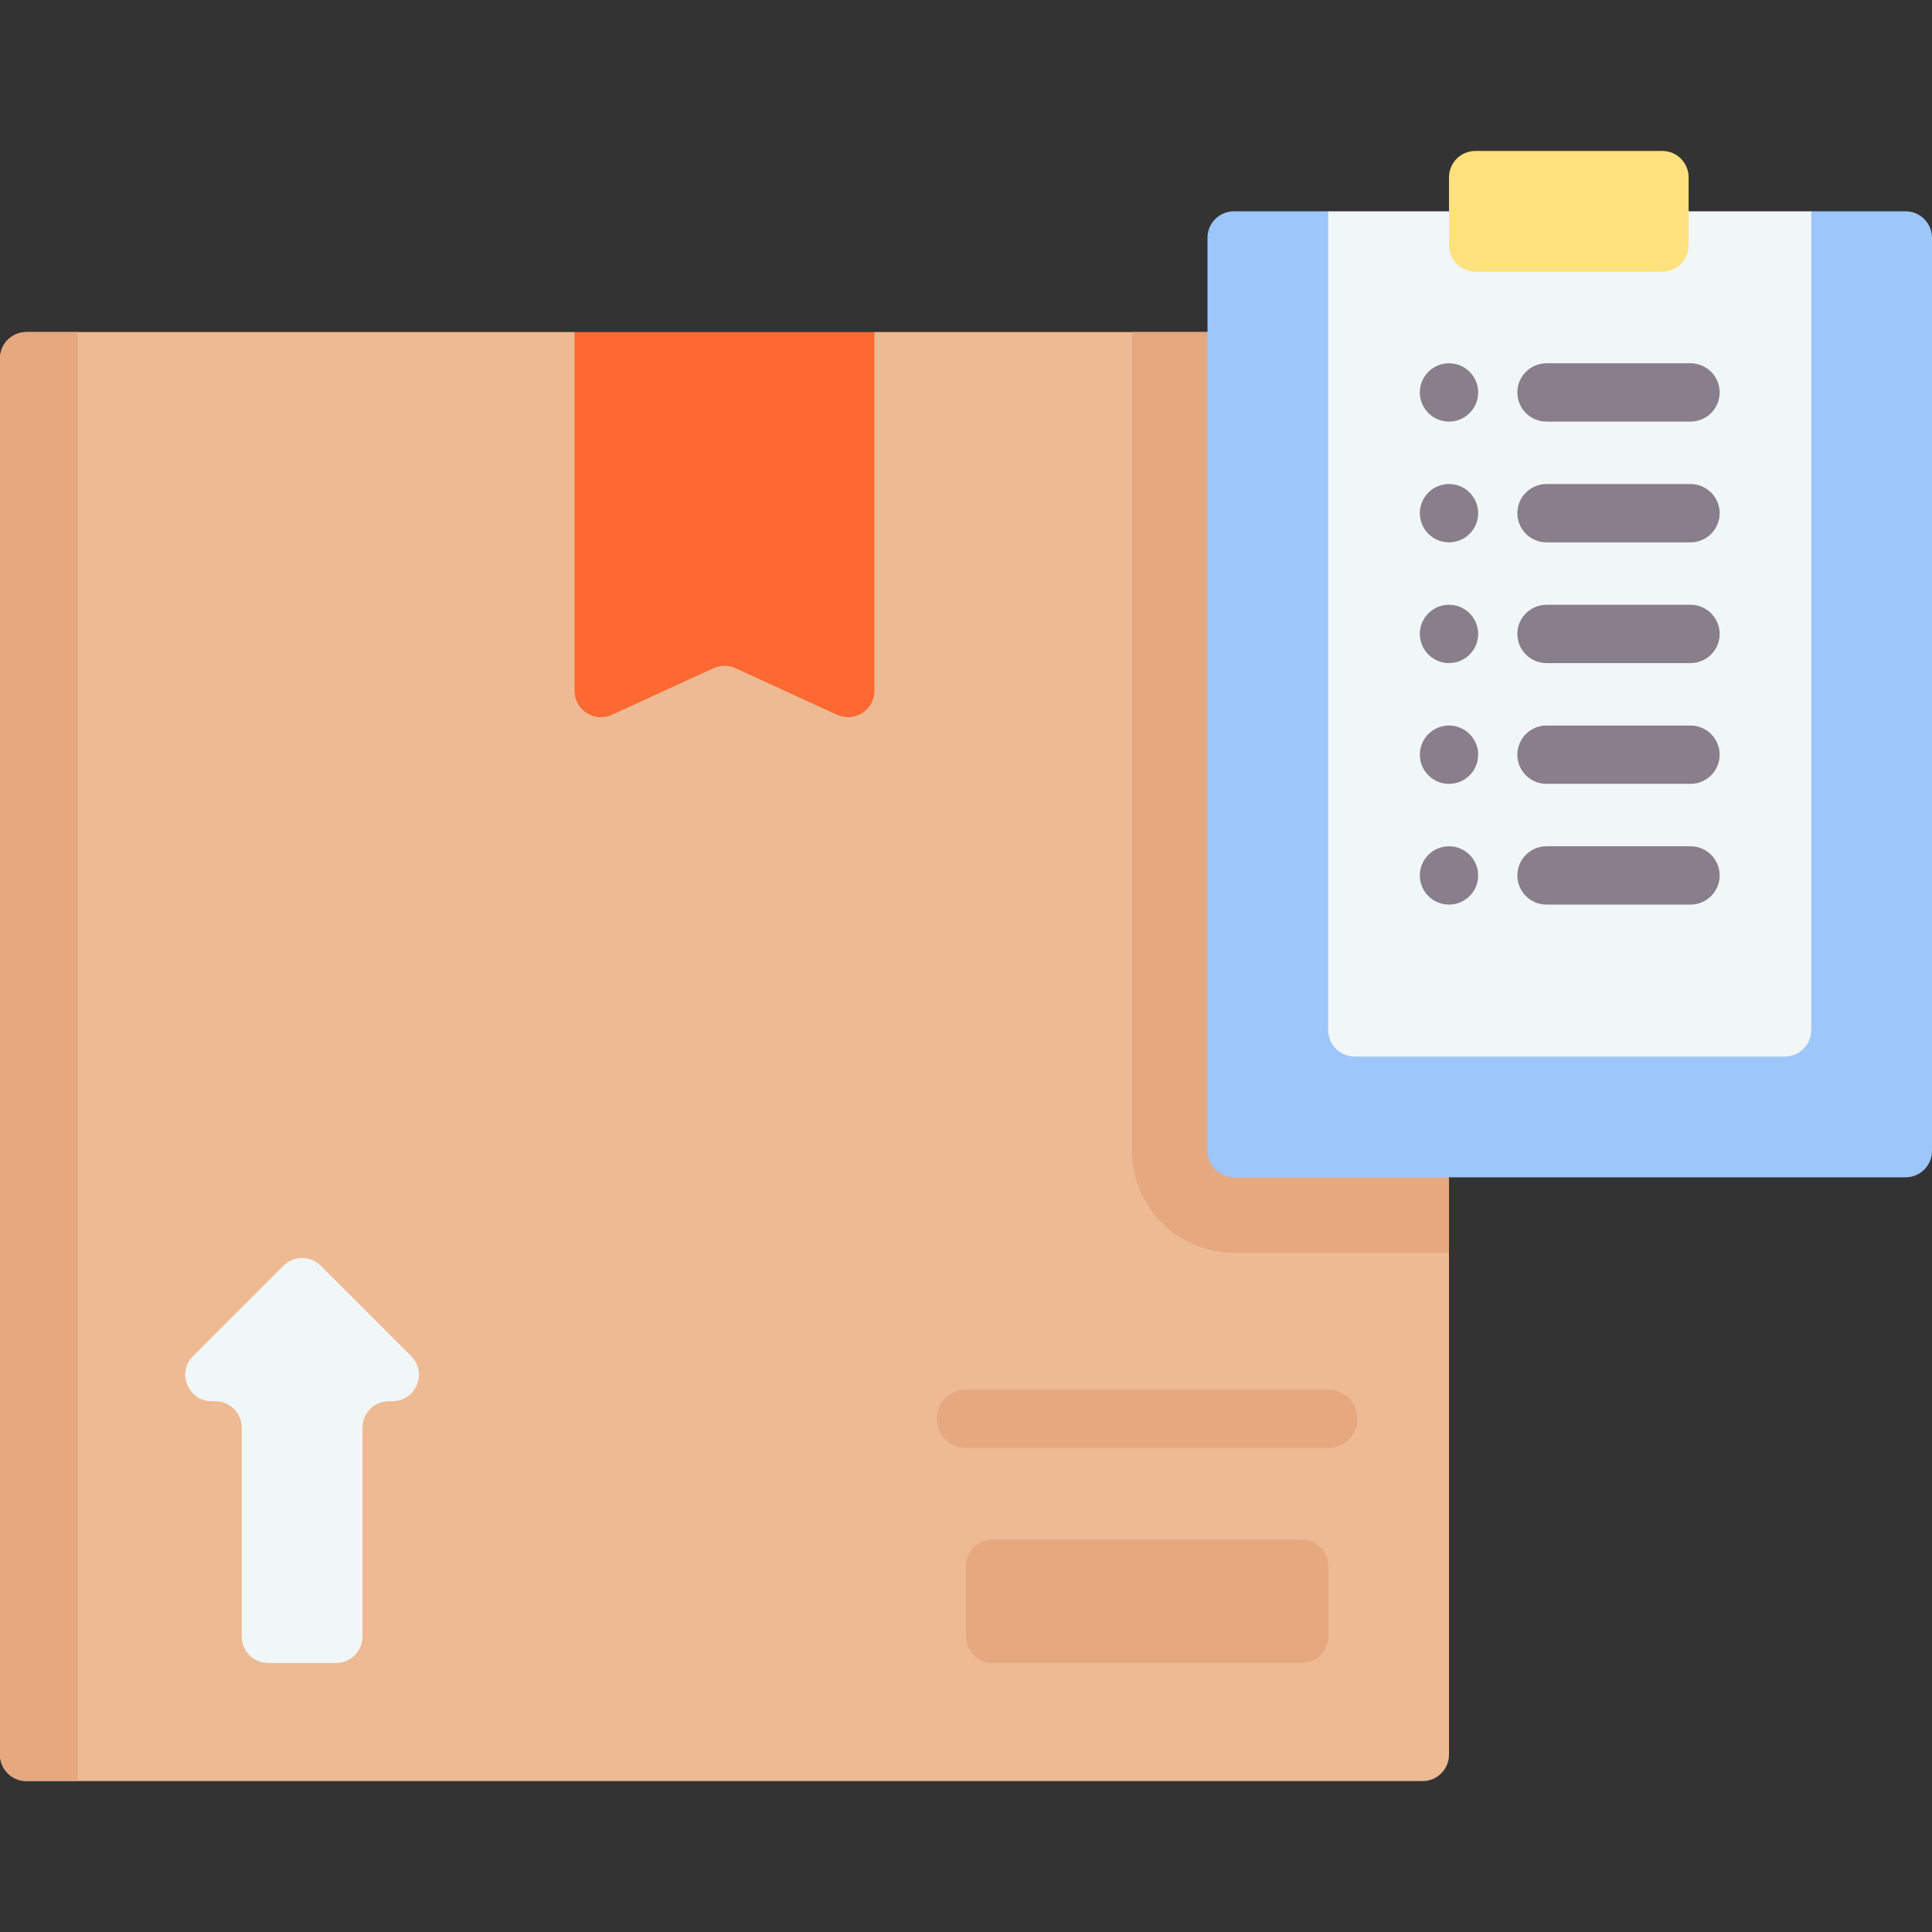<svg id="Capa_1" enable-background="new 0 0 512 512" height="512" viewBox="0 0 512 512" width="512" xmlns="http://www.w3.org/2000/svg"><rect x="0" y="0" width="512" height="512" fill="#333333" stroke="none"/><g><path d="m377 472h-370c-3.866 0-7-3.134-7-7v-370c0-3.866 3.134-7 7-7h145.258l39.742 10 39.742-10h152.258v377c0 3.866-3.134 7-7 7z" fill="#edba94"/><path d="m0 95v370c0 3.866 3.134 7 7 7h13.604v-384h-13.604c-3.866 0-7 3.134-7 7z" fill="#e5a87f"/><path d="m221.823 189.429-26.904-12.343c-1.853-.85-3.985-.85-5.838 0l-26.904 12.343c-4.637 2.127-9.919-1.261-9.919-6.362v-95.067h79.484v95.066c0 5.102-5.282 8.49-9.919 6.363z" fill="#fd6930"/><path d="m108.958 359.388-23.949-23.949c-2.734-2.734-7.166-2.734-9.899 0l-23.949 23.949c-4.41 4.41-1.287 11.95 4.95 11.95h.949c3.866 0 7 3.134 7 7v55.371c0 3.866 3.134 7 7 7h18c3.866 0 7-3.134 7-7v-55.371c0-3.866 3.134-7 7-7h.949c6.235-.001 9.358-7.541 4.949-11.95z" fill="#f1f6f7"/><path d="m300 88v217c0 14.888 12.112 27 27 27h57v-244z" fill="#e5a87f"/><path d="m505 312h-178c-3.866 0-7-3.134-7-7v-242c0-3.866 3.134-7 7-7h25l32 10h63.505l32.495-10h25c3.866 0 7 3.134 7 7v242c0 3.866-3.134 7-7 7z" fill="#9dc6fb"/><path d="m473 280h-114c-3.866 0-7-3.134-7-7v-217h128v217c0 3.866-3.134 7-7 7z" fill="#f1f6f7"/><path d="m440.505 72h-49.505c-3.866 0-7-3.134-7-7v-18c0-3.866 3.134-7 7-7h49.505c3.866 0 7 3.134 7 7v18c0 3.866-3.134 7-7 7z" fill="#ffe17d"/><path d="m345 440.709h-82c-3.866 0-7-3.134-7-7v-18.709c0-3.866 3.134-7 7-7h82c3.866 0 7 3.134 7 7v18.709c0 3.866-3.134 7-7 7z" fill="#e5a87f"/><g><g><path d="m352 383.713h-96c-4.267 0-7.726-3.459-7.726-7.726s3.459-7.726 7.726-7.726h96c4.268 0 7.726 3.459 7.726 7.726.001 4.267-3.458 7.726-7.726 7.726z" fill="#e5a87f"/></g></g><g><g><g><path d="m448 111.726h-38.158c-4.268 0-7.726-3.459-7.726-7.726s3.459-7.726 7.726-7.726h38.158c4.268 0 7.726 3.459 7.726 7.726s-3.458 7.726-7.726 7.726z" fill="#897e8b"/></g><g><path d="m448 143.727h-38.158c-4.268 0-7.726-3.459-7.726-7.726s3.459-7.726 7.726-7.726h38.158c4.268 0 7.726 3.459 7.726 7.726s-3.458 7.726-7.726 7.726z" fill="#897e8b"/></g><g><path d="m448 175.726h-38.158c-4.268 0-7.726-3.459-7.726-7.726s3.459-7.726 7.726-7.726h38.158c4.268 0 7.726 3.459 7.726 7.726s-3.458 7.726-7.726 7.726z" fill="#897e8b"/></g><g><path d="m448 207.727h-38.158c-4.268 0-7.726-3.459-7.726-7.726s3.459-7.726 7.726-7.726h38.158c4.268 0 7.726 3.459 7.726 7.726s-3.458 7.726-7.726 7.726z" fill="#897e8b"/></g><g><path d="m448 239.726h-38.158c-4.268 0-7.726-3.459-7.726-7.726s3.459-7.726 7.726-7.726h38.158c4.268 0 7.726 3.459 7.726 7.726s-3.458 7.726-7.726 7.726z" fill="#897e8b"/></g><g fill="#897e8b"><path d="m384 224.274c4.267 0 7.726 3.459 7.726 7.726 0 4.267-3.459 7.726-7.726 7.726-4.267 0-7.726-3.459-7.726-7.726 0-4.267 3.459-7.726 7.726-7.726z"/><path d="m384 192.274c4.267 0 7.726 3.459 7.726 7.726 0 4.267-3.459 7.726-7.726 7.726-4.267 0-7.726-3.459-7.726-7.726 0-4.267 3.459-7.726 7.726-7.726z"/><path d="m384 160.274c4.267 0 7.726 3.459 7.726 7.726 0 4.267-3.459 7.726-7.726 7.726-4.267 0-7.726-3.459-7.726-7.726 0-4.267 3.459-7.726 7.726-7.726z"/><path d="m384 128.274c4.267 0 7.726 3.459 7.726 7.726 0 4.267-3.459 7.726-7.726 7.726-4.267 0-7.726-3.459-7.726-7.726 0-4.267 3.459-7.726 7.726-7.726z"/><path d="m384 96.274c4.267 0 7.726 3.459 7.726 7.726 0 4.267-3.459 7.726-7.726 7.726-4.267 0-7.726-3.459-7.726-7.726 0-4.267 3.459-7.726 7.726-7.726z"/></g></g></g></g></svg>